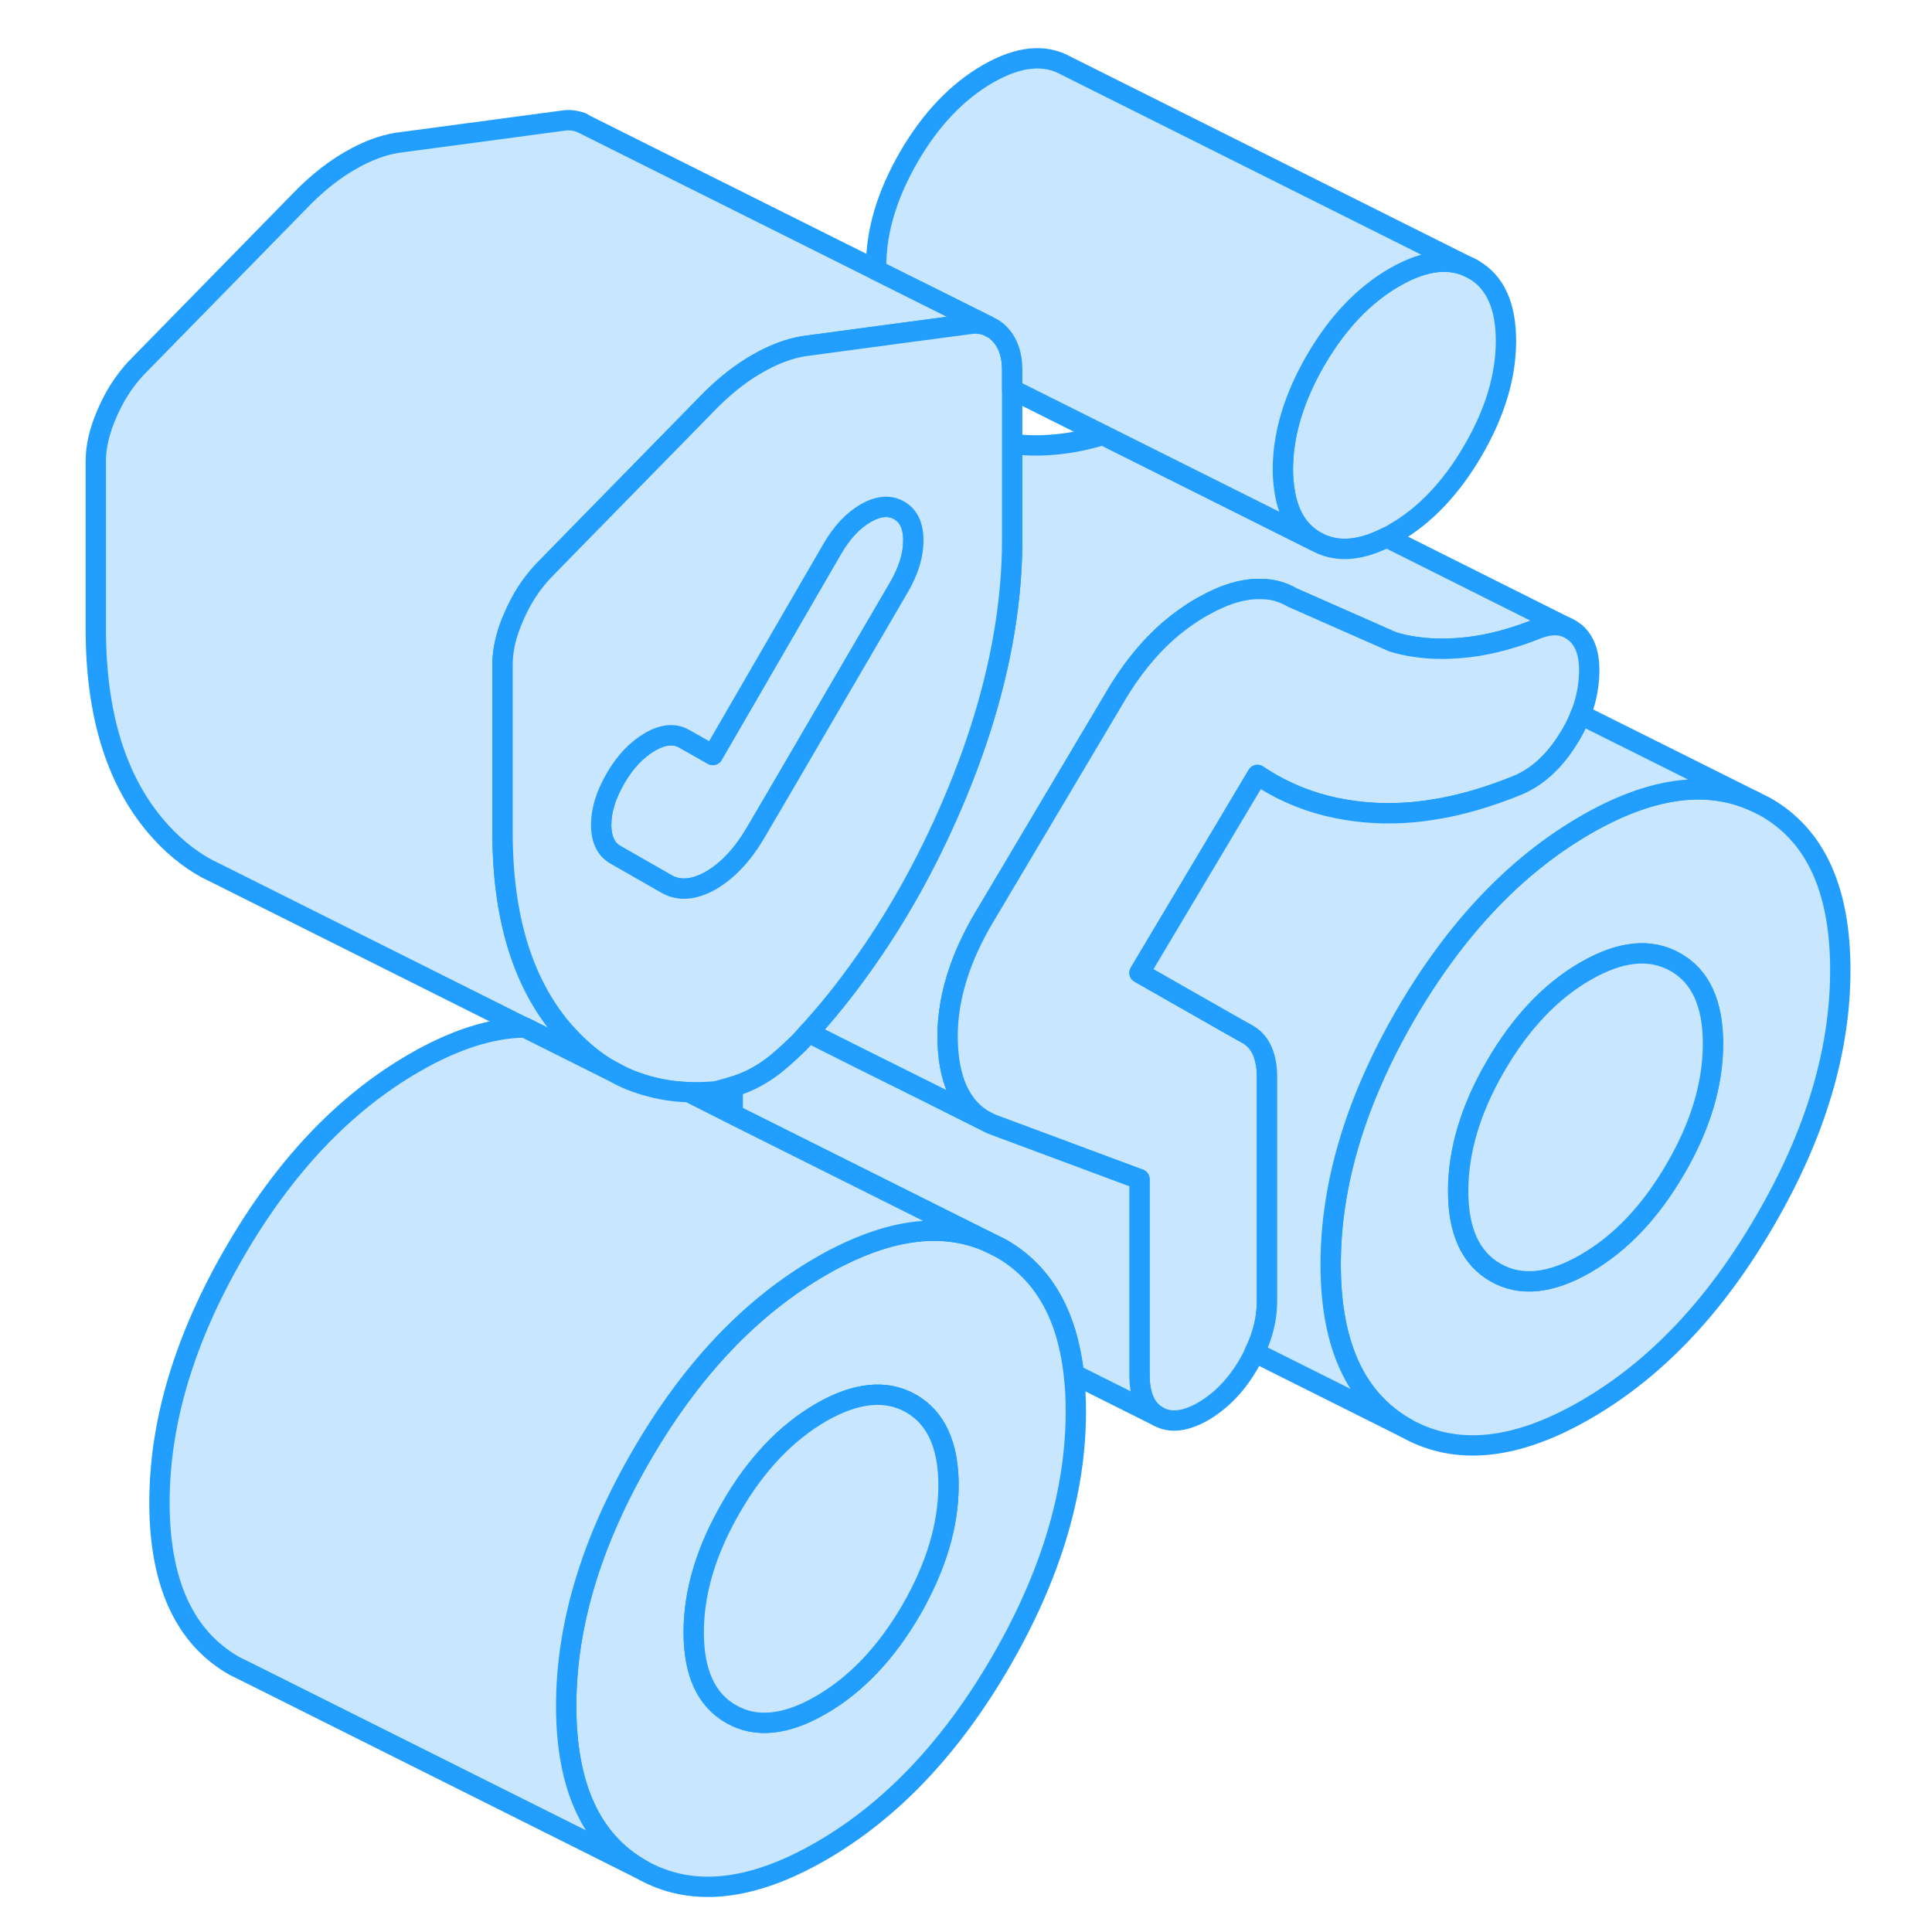 <svg viewBox="0 0 90 95" fill="#c8e7ff" xmlns="http://www.w3.org/2000/svg" height="48" width="48" stroke-width="1px" stroke-linecap="round" stroke-linejoin="round"><path d="M84.311 39.675L83.771 39.405C81.431 38.335 78.661 38.715 75.461 40.565C72.021 42.555 69.071 45.665 66.611 49.895C64.161 54.135 62.931 58.225 62.931 62.175C62.931 66.125 64.161 68.805 66.611 70.205C69.071 71.605 72.021 71.315 75.461 69.325C78.911 67.335 81.861 64.225 84.311 59.985C86.771 55.755 87.991 51.665 87.991 47.705C87.991 43.745 86.771 41.075 84.311 39.675ZM79.891 57.465C78.661 59.585 77.191 61.135 75.461 62.135C73.741 63.125 72.271 63.275 71.041 62.575C69.811 61.875 69.201 60.535 69.201 58.565C69.201 56.595 69.811 54.535 71.041 52.425C72.271 50.305 73.741 48.745 75.461 47.755C77.191 46.755 78.661 46.615 79.891 47.315C81.121 48.015 81.731 49.345 81.731 51.325C81.731 53.305 81.121 55.355 79.891 57.465Z" stroke="#229EFF" stroke-linejoin="round"/><path d="M81.731 51.324C81.731 53.304 81.121 55.354 79.891 57.464C78.661 59.584 77.191 61.134 75.461 62.134C73.741 63.124 72.271 63.274 71.041 62.574C69.811 61.874 69.201 60.534 69.201 58.564C69.201 56.594 69.811 54.534 71.041 52.424C72.271 50.304 73.741 48.744 75.461 47.754C77.191 46.754 78.661 46.614 79.891 47.314C81.121 48.014 81.731 49.344 81.731 51.324Z" stroke="#229EFF" stroke-linejoin="round"/><path d="M71.551 16.764C71.551 18.504 71.011 20.294 69.941 22.134C68.871 23.984 67.581 25.344 66.071 26.214C65.941 26.294 65.821 26.354 65.691 26.424C65.671 26.434 65.641 26.444 65.621 26.454C64.291 27.114 63.151 27.164 62.191 26.614C61.311 26.114 60.791 25.224 60.641 23.954C60.641 23.934 60.631 23.914 60.631 23.894C60.601 23.644 60.581 23.384 60.581 23.094C60.581 21.354 61.121 19.564 62.191 17.714C63.261 15.874 64.551 14.514 66.071 13.634C67.581 12.764 68.871 12.634 69.941 13.244C71.011 13.854 71.551 15.024 71.551 16.764Z" stroke="#229EFF" stroke-linejoin="round"/><path d="M46.201 16.095C46.201 16.095 46.231 16.095 46.241 16.115L46.201 16.095Z" stroke="#229EFF" stroke-linejoin="round"/><path d="M46.121 16.044C45.881 15.944 45.611 15.895 45.311 15.915L41.841 16.375L37.011 17.024C36.281 17.145 35.521 17.434 34.741 17.884C33.951 18.334 33.201 18.924 32.471 19.645L25.351 26.915L24.171 28.125C23.591 28.755 23.121 29.485 22.761 30.334C22.391 31.174 22.211 31.945 22.211 32.664V40.934C22.211 45.075 23.191 48.294 25.141 50.605C25.191 50.664 25.241 50.715 25.291 50.775C26.001 51.575 26.771 52.215 27.621 52.684L23.301 50.525H23.291L8.241 42.995L7.671 42.715C6.741 42.205 5.901 41.505 5.141 40.605C3.191 38.294 2.211 35.075 2.211 30.934V22.665C2.211 21.945 2.391 21.174 2.761 20.334C3.121 19.485 3.591 18.755 4.171 18.125L12.471 9.645C13.201 8.925 13.951 8.335 14.741 7.885C15.521 7.434 16.281 7.145 17.011 7.025L25.311 5.915C25.611 5.894 25.881 5.945 26.121 6.045L26.201 6.095L40.591 13.284L46.121 16.044Z" stroke="#229EFF" stroke-linejoin="round"/><path d="M74.541 30.855C74.451 30.815 74.351 30.785 74.251 30.765C73.861 30.695 73.401 30.775 72.881 31.005C71.631 31.485 70.431 31.775 69.281 31.865C69.101 31.875 68.921 31.885 68.751 31.895C67.971 31.925 67.211 31.855 66.481 31.695C66.321 31.655 66.151 31.615 65.991 31.565L61.051 29.385C60.581 29.115 60.091 28.975 59.541 28.965C58.681 28.925 57.721 29.215 56.671 29.805C56.321 29.995 55.991 30.215 55.661 30.455C54.361 31.395 53.241 32.705 52.281 34.355L46.021 44.895C44.661 47.115 44.021 49.255 44.101 51.305C44.181 53.355 44.891 54.675 46.251 55.275L43.001 53.655L39.801 52.055L37.251 50.775C38.161 49.775 39.011 48.725 39.801 47.615C41.551 45.195 43.061 42.495 44.331 39.535C45.751 36.215 46.661 33.015 47.051 29.925C47.201 28.755 47.271 27.605 47.271 26.465V21.825C47.921 21.915 48.591 21.925 49.281 21.865C50.071 21.805 50.891 21.645 51.731 21.385L55.631 23.335L62.191 26.615C63.151 27.165 64.291 27.115 65.621 26.455C65.641 26.445 65.671 26.435 65.691 26.425L74.541 30.855Z" stroke="#229EFF" stroke-linejoin="round"/><path d="M75.621 33.465C75.571 34.035 75.441 34.595 75.221 35.135C75.041 35.615 74.791 36.085 74.481 36.545C73.831 37.525 73.061 38.205 72.171 38.595C70.681 39.205 69.241 39.625 67.871 39.825C66.931 39.975 66.021 40.015 65.131 39.975C63.791 39.905 62.541 39.645 61.401 39.195C60.671 38.905 59.981 38.545 59.331 38.105L53.531 47.835L57.811 50.275L58.861 50.865C59.171 51.045 59.411 51.315 59.571 51.675C59.721 52.035 59.801 52.455 59.801 52.935V63.985C59.801 64.815 59.601 65.655 59.191 66.495C59.111 66.685 59.011 66.875 58.901 67.065C58.301 68.105 57.551 68.875 56.671 69.395C55.781 69.905 55.041 69.985 54.441 69.645C53.831 69.305 53.531 68.625 53.531 67.605V57.985L46.251 55.275C44.891 54.675 44.181 53.355 44.101 51.305C44.021 49.255 44.661 47.115 46.021 44.895L52.281 34.355C53.241 32.705 54.361 31.395 55.661 30.455C55.991 30.215 56.321 29.995 56.671 29.805C57.721 29.215 58.681 28.925 59.541 28.965C60.091 28.965 60.581 29.115 61.051 29.385L65.991 31.565C66.151 31.615 66.321 31.655 66.481 31.695C67.211 31.855 67.971 31.925 68.751 31.895C68.921 31.885 69.101 31.875 69.281 31.865C70.431 31.775 71.631 31.485 72.881 31.005C73.401 30.775 73.861 30.695 74.251 30.765C74.351 30.785 74.451 30.815 74.541 30.855L74.651 30.905C74.771 30.965 74.881 31.045 74.991 31.135C75.521 31.605 75.721 32.385 75.621 33.465Z" stroke="#229EFF" stroke-linejoin="round"/><path d="M83.771 39.405C81.431 38.335 78.661 38.715 75.461 40.565C72.021 42.555 69.071 45.665 66.611 49.895C64.161 54.135 62.931 58.225 62.931 62.175C62.931 66.125 64.161 68.805 66.611 70.205L59.191 66.495C59.601 65.655 59.801 64.815 59.801 63.985V52.935C59.801 52.455 59.721 52.035 59.571 51.675C59.411 51.315 59.171 51.045 58.861 50.865L57.811 50.275L53.531 47.835L59.331 38.105C59.981 38.545 60.671 38.905 61.401 39.195C62.541 39.645 63.791 39.905 65.131 39.975C66.021 40.015 66.931 39.975 67.871 39.825C69.241 39.625 70.681 39.205 72.171 38.595C73.061 38.205 73.831 37.525 74.481 36.545C74.791 36.085 75.041 35.615 75.221 35.135L83.771 39.405Z" stroke="#229EFF" stroke-linejoin="round"/><path d="M42.411 26.575C42.411 27.294 42.181 28.055 41.711 28.864L41.501 29.224L35.741 39.094L34.661 40.934C34.031 42.014 33.301 42.794 32.471 43.285C31.631 43.764 30.901 43.825 30.271 43.465L27.771 42.035C27.301 41.775 27.061 41.275 27.061 40.554C27.061 39.834 27.301 39.075 27.771 38.264C28.241 37.455 28.801 36.864 29.451 36.484C30.101 36.105 30.671 36.054 31.141 36.325L32.551 37.124L38.421 26.994C38.891 26.184 39.441 25.595 40.061 25.235C40.691 24.875 41.241 24.825 41.711 25.095C42.181 25.364 42.411 25.855 42.411 26.575Z" stroke="#229EFF" stroke-linejoin="round"/><path d="M46.721 16.494C46.581 16.334 46.431 16.204 46.251 16.114H46.241C46.241 16.114 46.221 16.095 46.201 16.095L46.121 16.044C45.881 15.944 45.611 15.895 45.311 15.915L41.841 16.375L37.011 17.024C36.281 17.145 35.521 17.434 34.741 17.884C33.951 18.334 33.201 18.924 32.471 19.645L25.351 26.915L24.171 28.125C23.591 28.755 23.121 29.485 22.761 30.334C22.391 31.174 22.211 31.945 22.211 32.664V40.934C22.211 45.075 23.191 48.294 25.141 50.605C25.191 50.664 25.241 50.715 25.291 50.775C26.001 51.575 26.771 52.215 27.621 52.684L27.721 52.734C28.051 52.925 28.401 53.084 28.751 53.205C29.571 53.505 30.431 53.675 31.361 53.705H31.371C31.801 53.715 32.251 53.705 32.701 53.664C32.991 53.584 33.261 53.514 33.531 53.434C33.611 53.414 33.681 53.385 33.761 53.364C34.101 53.255 34.451 53.094 34.821 52.885C35.181 52.675 35.521 52.434 35.831 52.164C36.151 51.895 36.461 51.605 36.771 51.304C36.931 51.135 37.101 50.955 37.251 50.775C38.161 49.775 39.011 48.724 39.801 47.614C41.551 45.194 43.061 42.495 44.331 39.535C45.751 36.215 46.661 33.014 47.051 29.924C47.201 28.755 47.271 27.605 47.271 26.465V18.195C47.271 17.485 47.091 16.915 46.721 16.494ZM41.711 28.864L41.501 29.224L35.741 39.094L34.661 40.934C34.031 42.014 33.301 42.794 32.471 43.285C31.631 43.764 30.901 43.825 30.271 43.465L27.771 42.035C27.301 41.775 27.061 41.275 27.061 40.554C27.061 39.834 27.301 39.075 27.771 38.264C28.241 37.455 28.801 36.864 29.451 36.484C30.101 36.105 30.671 36.054 31.141 36.325L32.551 37.124L38.421 26.994C38.891 26.184 39.441 25.595 40.061 25.235C40.691 24.875 41.241 24.825 41.711 25.095C42.181 25.364 42.411 25.855 42.411 26.575C42.411 27.294 42.181 28.055 41.711 28.864Z" stroke="#229EFF" stroke-linejoin="round"/><path d="M26.121 6.045L26.051 6.015" stroke="#229EFF" stroke-linejoin="round"/><path d="M54.441 69.644L50.301 67.574C49.971 64.614 48.771 62.554 46.721 61.384L45.951 61.004L33.531 54.794V53.434C33.611 53.414 33.681 53.384 33.761 53.364C34.101 53.254 34.451 53.094 34.821 52.884C35.181 52.674 35.521 52.434 35.831 52.164C36.151 51.894 36.461 51.604 36.771 51.304C36.931 51.134 37.101 50.954 37.251 50.774L39.801 52.054L43.001 53.644L46.251 55.274L53.531 57.984V67.604C53.531 68.624 53.831 69.304 54.441 69.644Z" stroke="#229EFF" stroke-linejoin="round"/><path d="M50.301 67.574C49.971 64.614 48.771 62.554 46.721 61.384L45.951 61.004C43.871 60.154 41.471 60.414 38.741 61.794C38.451 61.934 38.161 62.094 37.871 62.264C34.421 64.254 31.471 67.364 29.021 71.604C26.571 75.834 25.341 79.924 25.341 83.884C25.341 87.844 26.571 90.514 29.021 91.914C31.471 93.314 34.421 93.014 37.871 91.024C41.321 89.034 44.271 85.924 46.721 81.694C49.171 77.464 50.401 73.364 50.401 69.414C50.401 68.764 50.371 68.154 50.301 67.574ZM42.301 79.174C41.071 81.284 39.591 82.844 37.871 83.834C36.151 84.834 34.671 84.984 33.451 84.284C32.221 83.584 31.611 82.244 31.611 80.264C31.611 78.284 32.221 76.244 33.451 74.124C34.671 72.004 36.151 70.454 37.871 69.454C39.591 68.464 41.071 68.314 42.301 69.014C43.521 69.714 44.141 71.054 44.141 73.034C44.141 75.014 43.521 77.054 42.301 79.174Z" stroke="#229EFF" stroke-linejoin="round"/><path d="M44.141 73.034C44.141 75.004 43.521 77.054 42.301 79.174C41.071 81.284 39.591 82.844 37.871 83.834C36.151 84.834 34.671 84.984 33.451 84.284C32.221 83.584 31.611 82.244 31.611 80.264C31.611 78.284 32.221 76.244 33.451 74.124C34.671 72.004 36.151 70.454 37.871 69.454C39.591 68.464 41.071 68.314 42.301 69.014C43.521 69.714 44.141 71.054 44.141 73.034Z" stroke="#229EFF" stroke-linejoin="round"/><path d="M69.941 13.244C68.871 12.634 67.581 12.764 66.071 13.634C64.551 14.514 63.261 15.874 62.191 17.714C61.121 19.564 60.581 21.354 60.581 23.094C60.581 23.384 60.601 23.644 60.631 23.894C60.631 23.914 60.641 23.934 60.641 23.954C60.791 25.224 61.311 26.114 62.191 26.614L55.631 23.334L47.271 19.154V18.194C47.271 17.484 47.091 16.914 46.721 16.494C46.581 16.334 46.431 16.204 46.251 16.114H46.241L46.201 16.094L46.121 16.044L40.591 13.284C40.581 13.224 40.581 13.164 40.581 13.094C40.581 11.354 41.121 9.564 42.191 7.714C43.261 5.874 44.551 4.514 46.071 3.634C47.581 2.764 48.871 2.634 49.941 3.244L69.941 13.244Z" stroke="#229EFF" stroke-linejoin="round"/><path d="M45.951 61.004C43.871 60.154 41.471 60.414 38.741 61.794C38.451 61.934 38.161 62.094 37.871 62.264C34.421 64.254 31.471 67.364 29.021 71.604C26.571 75.834 25.341 79.924 25.341 83.884C25.341 87.844 26.571 90.514 29.021 91.914L9.791 82.294L9.021 81.914C6.571 80.514 5.341 77.834 5.341 73.884C5.341 69.934 6.571 65.834 9.021 61.604C11.471 57.364 14.421 54.254 17.871 52.264C19.841 51.124 21.651 50.544 23.291 50.524H23.301L27.621 52.684L27.721 52.734C28.051 52.924 28.401 53.084 28.751 53.204C29.571 53.504 30.431 53.674 31.361 53.704H31.371L33.531 54.794L45.951 61.004Z" stroke="#229EFF" stroke-linejoin="round"/></svg>